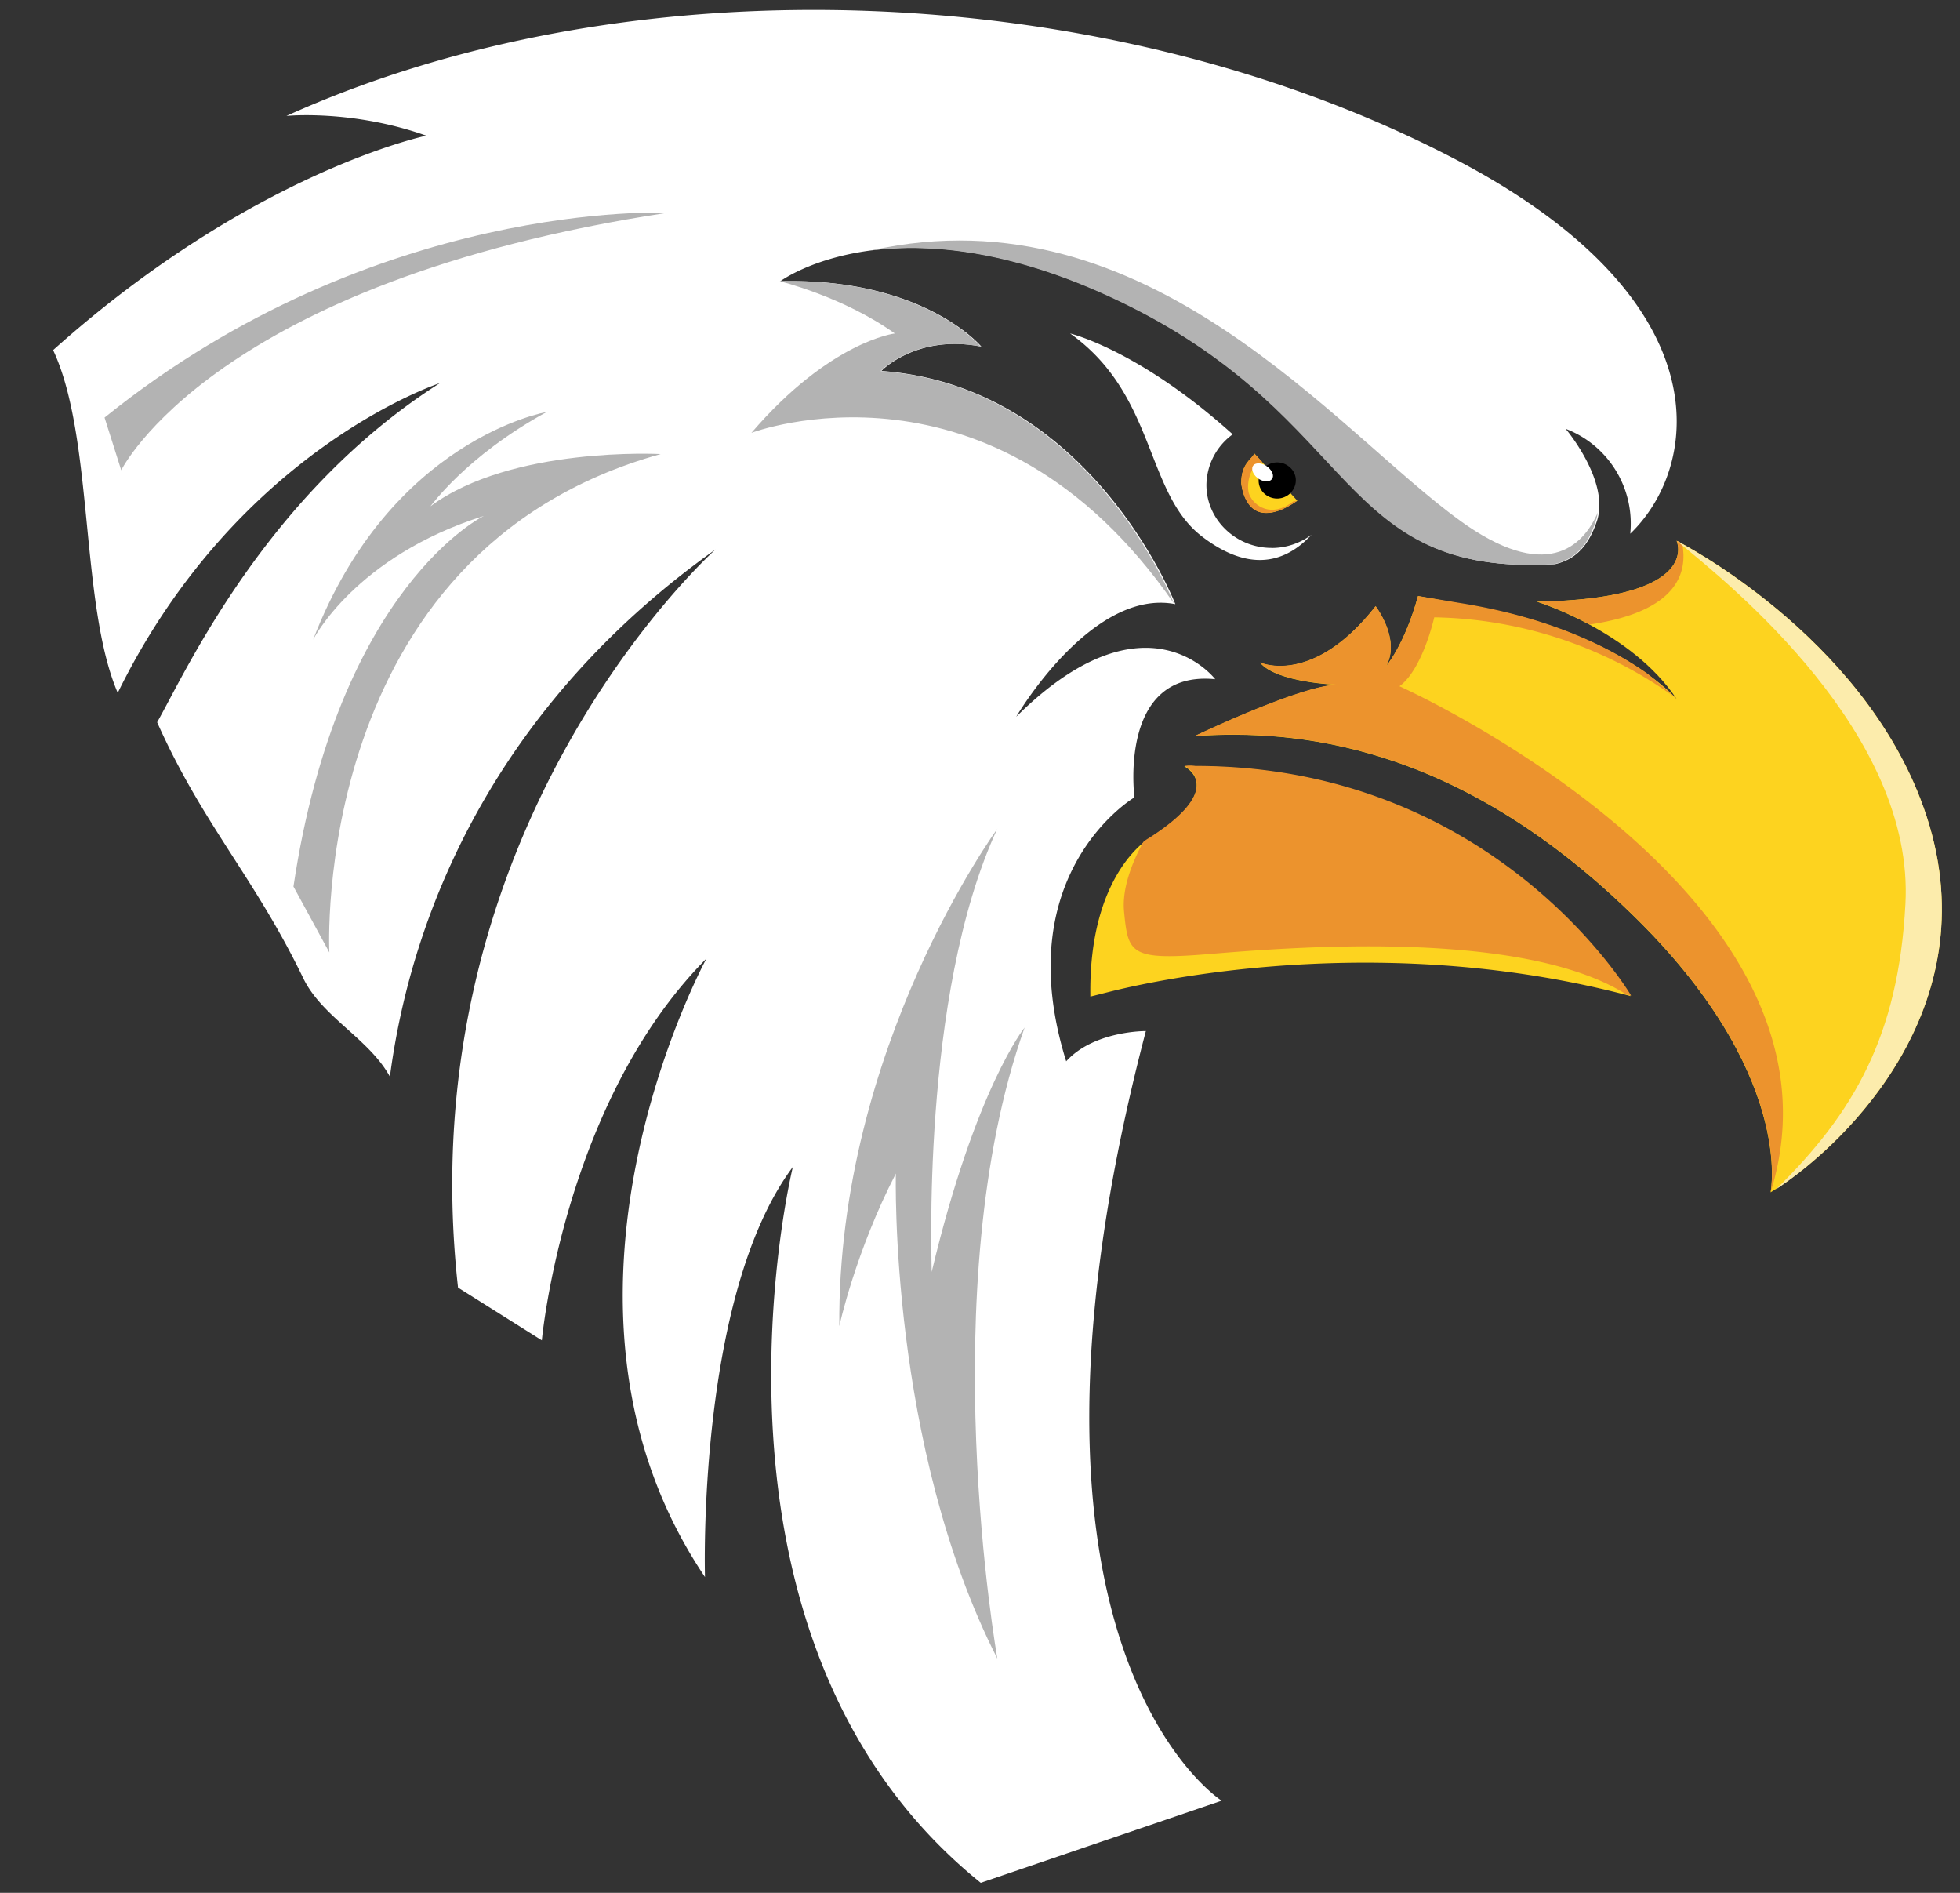 <svg xmlns="http://www.w3.org/2000/svg" width="29" height="28" fill="none" xmlns:v="https://vecta.io/nano"><rect width="100%" height="100%" fill="#333333" stroke="none"/><path d="M20.981 8.818c-.202.727-.471 1.035-.471 1.035.217-.397-.157-.885-.157-.885-.934 1.193-1.711.833-1.711.833.247.3 1.151.33 1.151.33-.53 0-2.114.757-2.114.757 1.465-.098 3.841.09 6.448 2.618 2.443 2.362 2.07 4.132 2.07 4.132.986-.6 3.325-2.722 2.264-5.692C27.549 9.38 24.807 8 24.807 8s.396.863-2.07.9c0 0 1.397.428 2.07 1.44 0 0-.904-1.057-3.243-1.418l-.583-.105zm-2.279-1.231c.187.015.374-.098.493-.18l-.403-.442-.232-.255c-.045.09-.194.15-.194.435 0 0 .03.412.336.442z" fill="#fdd31f"/><path d="M18.814 8.105c-.53 0-.964-.42-.964-.93a.94.94 0 0 1 .389-.75c-1.39-1.252-2.406-1.492-2.406-1.492 1.278.907 1.106 2.363 1.958 3.008.837.638 1.36.24 1.614-.03-.164.12-.366.195-.59.195zm-3.041 7.597c.411-.457 1.181-.45 1.181-.45-2.399 9.15 1.121 11.385 1.121 11.385l-3.564 1.215c-4.491-3.622-2.78-10.59-2.78-10.59-1.427 1.913-1.3 6.067-1.3 6.067-2.75-4.08.022-9.15.022-9.15-2.115 2.13-2.436 5.648-2.436 5.648l-1.24-.78c-.762-6.847 3.811-10.92 3.811-10.92-3.041 2.16-4.461 5.077-4.819 7.8-.306-.562-1.009-.885-1.285-1.463-.717-1.485-1.487-2.273-2.159-3.78.426-.75 1.614-3.382 4.184-5.017 0 0-2.996.975-4.767 4.582-.56-1.305-.351-3.78-.956-5.07 2.951-2.64 5.522-3.172 5.522-3.172-1.098-.39-2.07-.292-2.07-.292 5.141-2.325 12.149-2.017 17.23.607 4.072 2.1 3.684 4.583 2.653 5.573a1.5 1.5 0 0 0-.956-1.552s.657.773.463 1.365c-.127.375-.321.57-.62.638-3.213.188-2.854-2.115-6.314-3.833-3.377-1.673-5.148-.353-5.148-.353 2.122-.053 2.974.967 2.974.967-.956-.187-1.479.36-1.479.36 3.101.225 4.349 3.45 4.349 3.45-1.24-.24-2.354 1.665-2.354 1.665 1.92-1.905 2.944-.555 2.944-.555-1.442-.142-1.195 1.748-1.195 1.748s-1.883 1.11-1.009 3.907z" fill="#fff"/><path d="M24.127 14.735s-1.995-3.398-6.448-3.398a.55.55 0 0 0-.157 0s.665.315-.53 1.073c0 0-.889.525-.859 2.332l.299-.075c.964-.24 4.199-.862 7.696.068z" fill="#fdd31f"/><path d="M20.705 10.152c.344-.248.516-1.02.516-1.02a6.28 6.28 0 0 1 3.586 1.2l-.433-.368c-.478-.338-1.367-.825-2.809-1.05l-.583-.098c-.202.727-.471 1.035-.471 1.035.217-.398-.157-.885-.157-.885-.934 1.193-1.711.832-1.711.832.247.3 1.151.33 1.151.33-.53 0-2.114.758-2.114.758 1.465-.098 3.841.09 6.448 2.617 2.443 2.363 2.07 4.133 2.07 4.133 1.375-4.41-5.492-7.485-5.492-7.485zm2.817-.914c1.315-.195 1.45-.78 1.367-1.2L24.807 8s.396.863-2.07.9c-.008-.008.351.105.784.338zm-6.531 3.164s-.03.015-.075.053c-.149.27-.321.675-.284 1.035.06.615.09.72 1.263.622 1.106-.09 4.603-.39 6.172.6.022.007.045.007.067.015 0 0-1.995-3.397-6.448-3.397a.55.55 0 0 0-.157 0c-.007 0 .658.315-.538 1.072z" fill="#ec932d"/><path d="M28.461 11.945C27.549 9.38 24.807 8 24.807 8c.814.66 3.527 2.858 3.385 5.377-.105 1.95-.762 3.083-1.913 4.215 1.039-.683 3.213-2.76 2.182-5.648z" fill="#fcecac"/><path d="M8.085 6.095s-2.309.397-3.452 3.367c0 0 .62-1.23 2.526-1.83 0 0-2.152 1.043-2.817 5.482l.531.975s-.306-5.925 4.902-7.372c0 0-2.204-.12-3.407.773 0 .008.516-.735 1.719-1.395zm6.672 6.165s-2.369 3.233-2.339 7.358c0 0 .239-1.102.837-2.258 0 0-.105 4.02 1.502 7.177 0 0-.971-5.475.403-9.337 0 0-.725.893-1.375 3.615.008 0-.179-4.08.971-6.555zM1.793 6.957s1.367-2.79 8.085-3.81c0 0-4.311-.21-8.331 3.03l.247.78zm11.238-1.47s.523-.548 1.479-.36c0 0-.852-1.02-2.974-.967 0 0 .934.225 1.704.773 0 0-.956.112-2.122 1.47 0 0 3.572-1.357 6.254 2.528 0 .008-1.24-3.217-4.341-3.442zm8.57 2.213c-1.823-1.312-4.61-4.905-8.705-3.997.867-.105 2.13-.007 3.781.81 3.46 1.71 3.101 4.02 6.314 3.833.299-.068.501-.262.62-.638.015-.045.022-.082.03-.127-.224.517-.777 1.035-2.04.12z" fill="#b3b3b3"/><path d="M19.128 7.422c-.321.247-.575.06-.643-.105-.052-.12 0-.45.194-.48l-.12-.128c-.045.09-.194.15-.194.435 0 0 .03.42.336.442.187.015.374-.098.493-.18l-.067.015z" fill="#ec932d"/><path d="M18.717 7.31a.28.28 0 0 0 .389-.03c.097-.112.09-.277-.03-.375a.28.28 0 0 0-.389.03c-.097.112-.082.285.03.375z" fill="#000"/><path d="M18.814 7.092c-.037.045-.134.038-.209-.022s-.097-.143-.06-.187.134-.037.209.022.105.143.06.188z" fill="#fff"/></svg>
